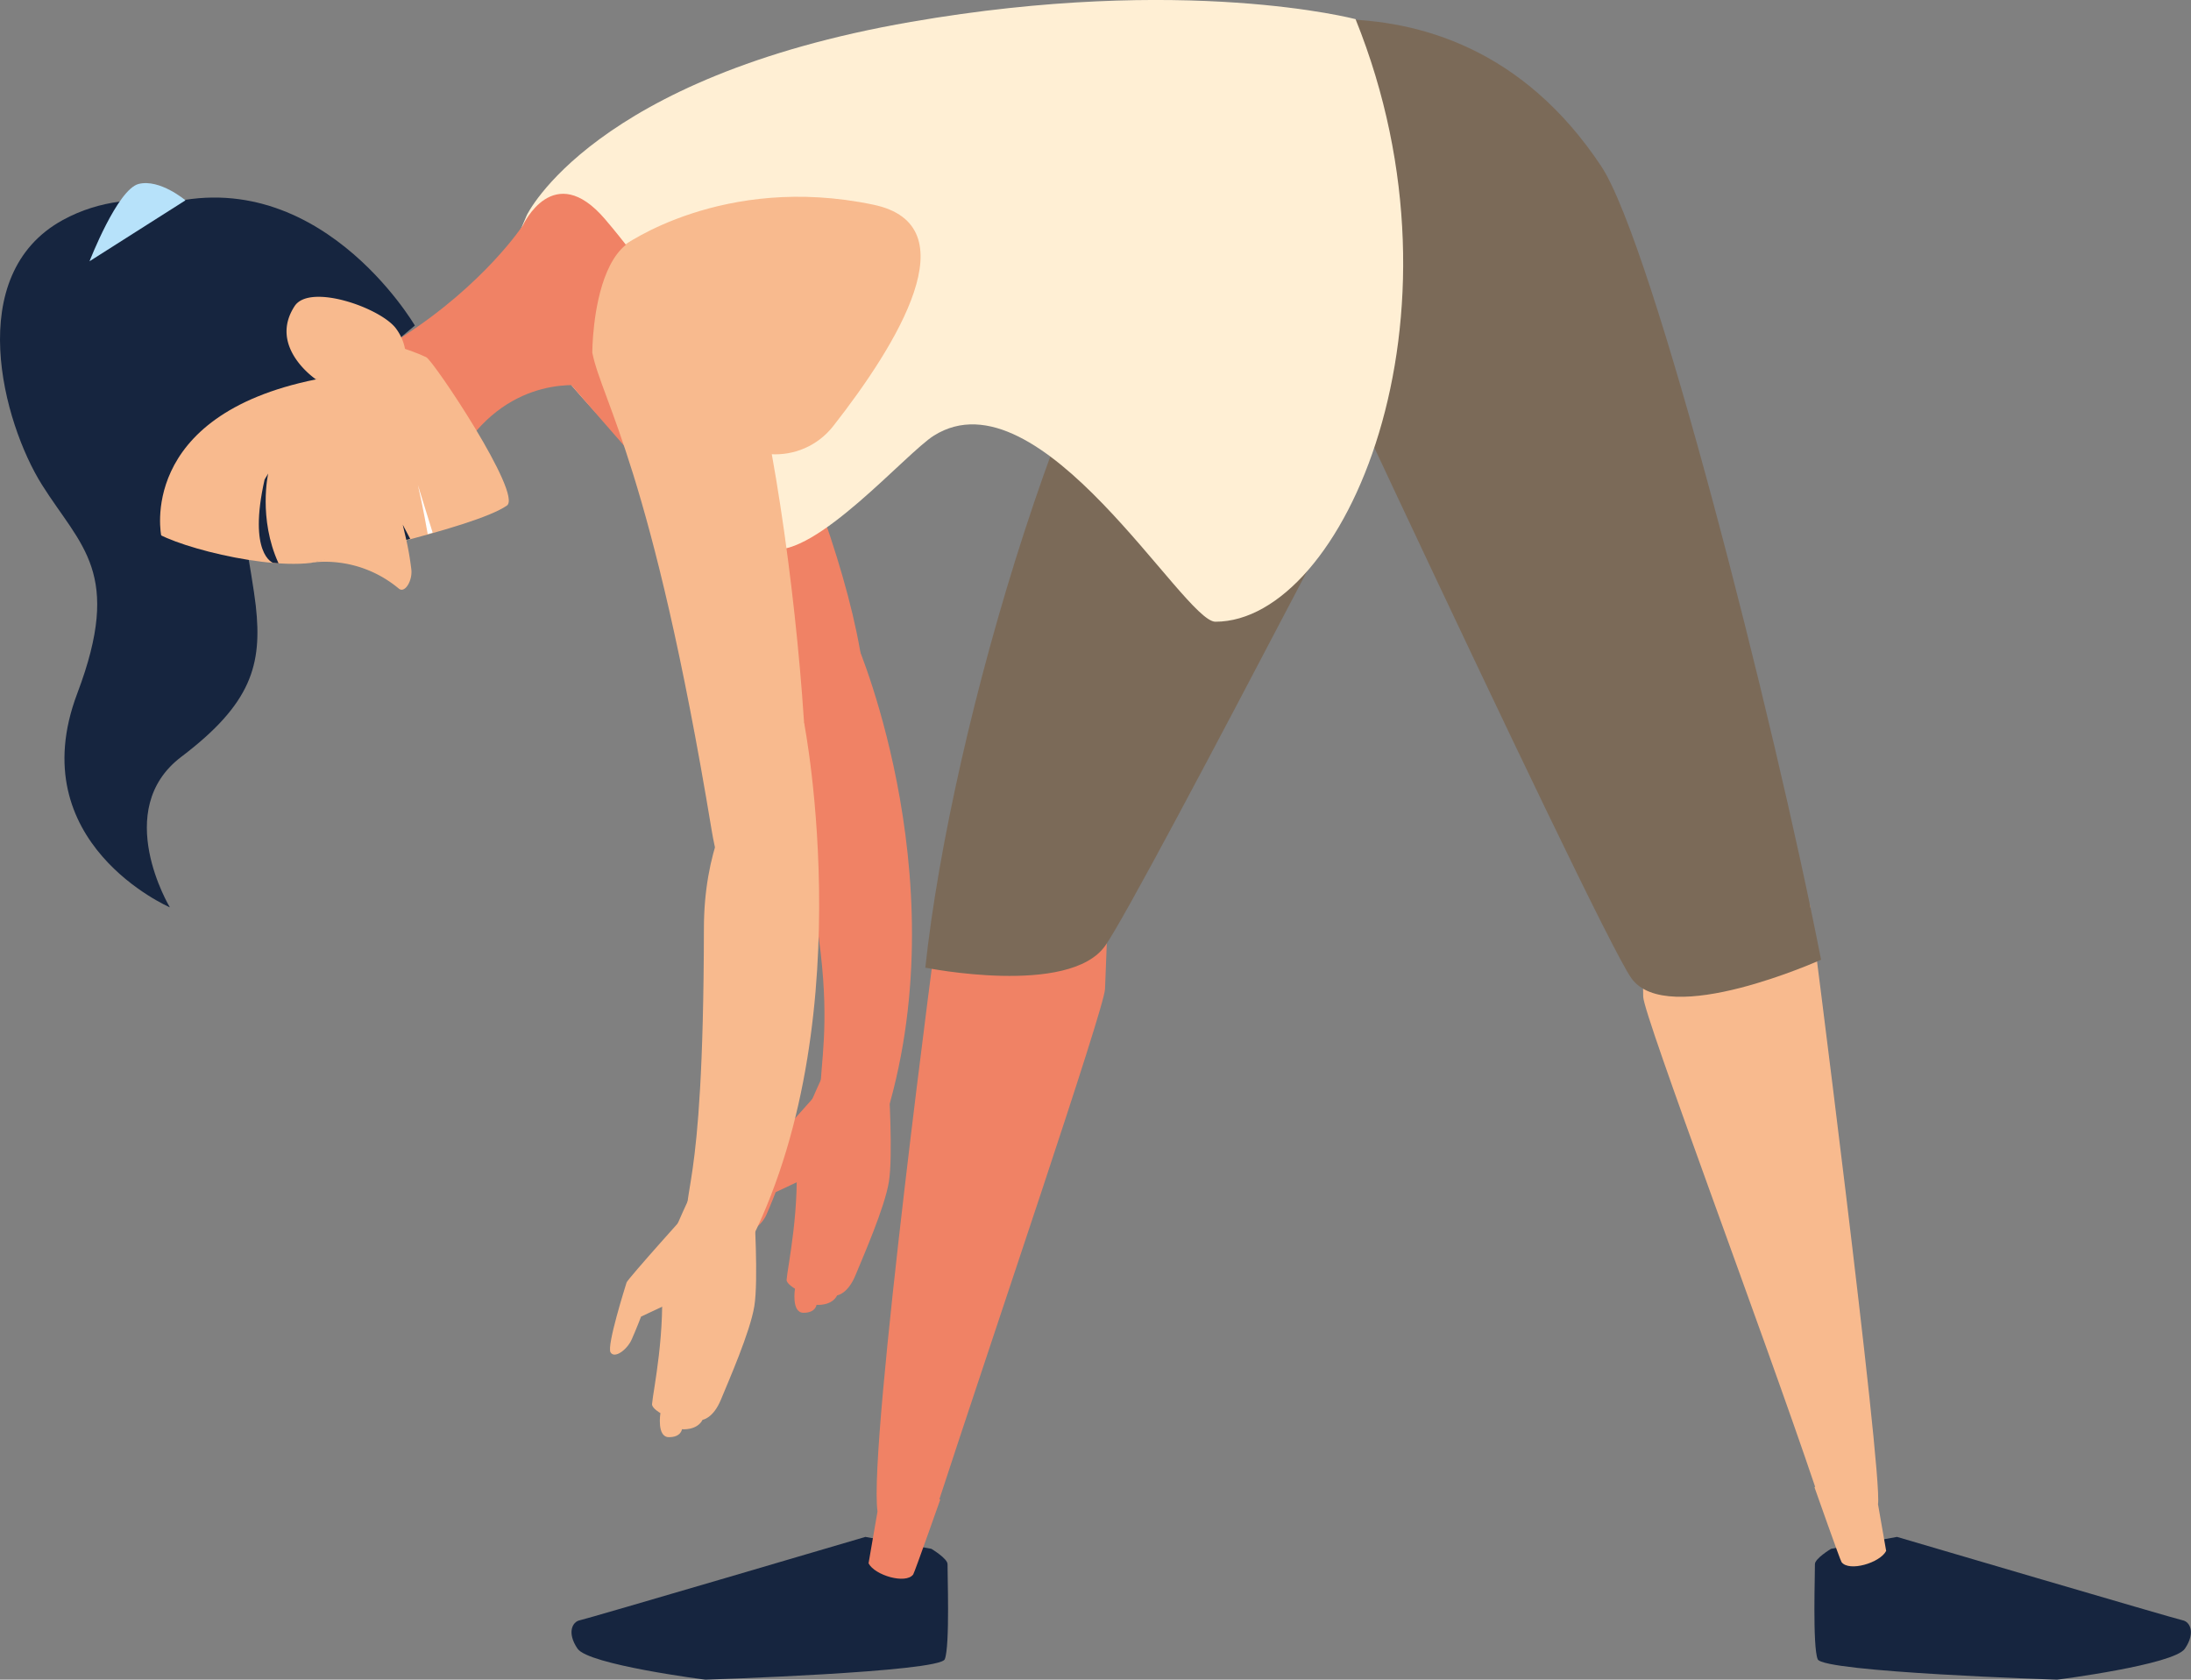 <svg id="e5d9ea05-0f25-415a-a4f6-3dd7cc6e0325" data-name="Layer 2" xmlns="http://www.w3.org/2000/svg" viewBox="0 0 1697.04 1301.02"><rect x="0" y="0" width="1697.04" height="1301.02" fill="#808080" stroke="none"/><defs><style>.a080b457-bfdb-4f85-82d0-7d3a66567f49{fill:#16253f}.b82eedae-ccec-47df-9275-5ef83480d5d3{fill:#f08265}.afec67ca-7819-4534-9456-1151cff92c70{fill:#7b6a58}.bfe660e9-618b-41a5-8aab-d504c231b652{fill:#f8ba8e}</style></defs><path class="a080b457-bfdb-4f85-82d0-7d3a66567f49" d="M47.52 1045.63s12.74 7.61 12.54 12 2 63.61-2.16 73.57-185.41 15.8-185.41 15.8-90.46-11.5-99-24-3.84-20.94 1.71-22 221.24-64.59 221.24-64.59Z" transform="translate(673.86 154.04)"/><path class="b82eedae-ccec-47df-9275-5ef83480d5d3" d="M187 484.17 53.08 555.86S-1.53 965.91 5.82 1016.7l-6.94 40.16c4.75 9.32 28.81 16.37 34.56 8.67 1-1.3 21-58.08 21-58.08l-.71-.19c39.58-121.33 127.76-380 128.3-395.19Z" transform="translate(673.86 154.04)"/><path class="a080b457-bfdb-4f85-82d0-7d3a66567f49" d="M744.4 1045.63s-12.73 7.61-12.51 12-2 63.61 2.16 73.57 185.39 15.8 185.39 15.8 90.47-11.5 99-24 3.83-20.94-1.73-22-221.23-64.59-221.23-64.59Z" transform="translate(673.86 154.04)"/><path class="afec67ca-7819-4534-9456-1151cff92c70" d="M254.07-23.31C157.35 87.6 62.86 408.25 42.85 595.49c0 0 111.42 22.53 139.36-17s282.35-532.7 282.35-532.7S396.85-187 254.07-23.31Z" transform="translate(673.86 154.04)"/><path class="b82eedae-ccec-47df-9275-5ef83480d5d3" d="M-214.16 112.7c15.46 35.21 11 26 137.86 283.67 29.81 60.57 40.31 59.27 64.49 27.86C27.58 373.05-87.11 86-141.27 46.26s-72.89 66.44-72.89 66.44Z" transform="translate(673.86 154.04)"/><path class="b82eedae-ccec-47df-9275-5ef83480d5d3" d="M-9.8 345.45S72.42 537.32 7.64 725.37c0 0-27.88 36.15-42.63-8.7s26.08-72.18-36.52-283.76c-25.25-85.4 61.71-87.46 61.71-87.46Z" transform="translate(673.86 154.04)"/><path class="b82eedae-ccec-47df-9275-5ef83480d5d3" d="M-32.24 670.07s-26.45 54.44-25.41 66c4 44.77-6.21 91.26-6.94 101.07-.24 3.22 6.48 7 6.48 7s-3 18.57 6.52 18.66 10.18-6.15 10.18-6.15 11.56 1.19 16-7.34c0 0 8.19-1 14.19-15.63s22.57-52.25 25.85-72.3-.07-74.38-.07-74.38Z" transform="translate(673.86 154.04)"/><path class="b82eedae-ccec-47df-9275-5ef83480d5d3" d="M-33.33 684.54s-50.19 55.71-51 58.48-15.55 49-12.39 54.1 12.79-2 16.36-10 7.28-17.72 7.28-17.72l24-11.28 19-38Z" transform="translate(673.86 154.04)"/><path class="bfe660e9-618b-41a5-8aab-d504c231b652" d="M780.75 1011.11c3.77-24.57-52.86-464.82-52.86-464.82l-129-71.72s-.62 127.13 0 143.5c.56 15.16 92.95 260.12 133.19 379.62l-.58.15s20 56.82 21 58.09c5.73 7.72 29.81.65 34.56-8.67Z" transform="translate(673.86 154.04)"/><path class="afec67ca-7819-4534-9456-1151cff92c70" d="M566.26-25.46c40.34 60.68 134 428.34 170.38 614.79 0 0-119 53.73-147 14.22S246-117.32 246-117.32s200-89.02 320.26 91.86Z" transform="translate(673.86 154.04)"/><path d="M376.08-139.21S244.46-174 31.57-137.06C-215.1-94.29-265.85 12.68-265.85 12.68l-13.89 32.49s-7 9.21-23.5 62.08c-4.76 15.29 28.26-75.49 28-56.1 0 0 15.48 16.28 44 93.24 0 0 48.45 57.17 96.67 95 20.45 16 40.87 28.63 57.54 31.88C-42.16 278.1 27.81 197 49.5 183.37c82.49-51.74 193.32 144.16 218 144.16 99.43 0 202.32-234.38 108.58-466.74Z" transform="translate(673.86 154.04)" style="fill:#ffefd4"/><path class="bfe660e9-618b-41a5-8aab-d504c231b652" d="M-191.39 54.5V36.63S-114.24-20 2.68 4.53c75.17 15.77 18.77 107.73-31.1 171.39-24.71 31.54-73.3 28.64-93.85-5.75Z" transform="translate(673.86 154.04)"/><path class="b82eedae-ccec-47df-9275-5ef83480d5d3" d="M-141.43 221c-.85-12.26 0 26.43 0 26.43l-89.83-103-37.54-123.99s23.62-51.63 63.68-4.59C-83.79 158.31-141.43 221-141.43 221Z" transform="translate(673.86 154.04)"/><path class="a080b457-bfdb-4f85-82d0-7d3a66567f49" d="M-503.84 12.48s-62.47-28.38-121.43 3.94c-77.48 42.48-46.2 157.17-16.07 205.07s62.8 67.87 27.34 161.56c-43.85 115.84 71.71 165.72 71.71 165.72s-45.47-75.44 8.83-116.58S-470.59 361-475.76 315s-50.09-261.78-28.08-302.52Z" transform="translate(673.86 154.04)"/><path class="b82eedae-ccec-47df-9275-5ef83480d5d3" d="M-361.93 106.7c63.46-40.85 93.13-86.26 93.13-86.26l57 59.76-3.65 65.25s-53.3-12-93.31 38.91C-319 197.38-361.67 144-361.67 144s-8.11-32.25-.26-37.3Z" transform="translate(673.86 154.04)"/><path class="bfe660e9-618b-41a5-8aab-d504c231b652" d="M-433.24 282s127-26.85 152-44.44c12.37-8.69-56.95-112.37-62.51-114.95-30.86-14.36-74.61-19.61-99.33-11.61-11.85 3.86-68 23.28-93.39 61-27.56 40.88-21.68 54.8-21.57 81.19.04 10.12 81.15 33.91 124.8 28.81Z" transform="translate(673.86 154.04)"/><path class="a080b457-bfdb-4f85-82d0-7d3a66567f49" d="M-548.91 261.34s-19.9-93.34 119.79-121.51l59.68-27.53 16.91-14.18s-76.36-130.9-201.31-91.87c-43.45 13.58-89.74 76.92-59.57 179.82 18.32 62.48 64.5 75.27 64.5 75.27Z" transform="translate(673.86 154.04)"/><path class="bfe660e9-618b-41a5-8aab-d504c231b652" d="M-429.12 139.83s-37.21-25-16.56-56.74c11.72-18 66.74 1.33 78.58 17.38s6.22 32 6.22 32ZM-359.39 263.11a228.52 228.52 0 0 1 4.16 24.23c.84 8.6-5.1 18.39-9.71 14.55-32.66-27.14-68.3-19.94-68.3-19.94Z" transform="translate(673.86 154.04)"/><path class="a080b457-bfdb-4f85-82d0-7d3a66567f49" d="m-458.12 282.28-4.31-.38s-19.51-6.72-6.48-64.53l2.77-4.62s-7.86 34.85 8.02 69.53Z" transform="translate(673.86 154.04)"/><path class="a080b457-bfdb-4f85-82d0-7d3a66567f49" d="m314.71 418.19-2.76-11.77 5.77 10.97-3.01.8z"/><path d="M-342.58 259.62s-3.62-21-7.62-38l11.45 36.93Z" transform="translate(673.86 154.04)" style="fill:#fff"/><path d="M-530.21 1.13s-19.79-16.78-36.23-12.7-38.08 59.9-38.08 59.9Z" transform="translate(673.86 154.04)" style="fill:#b7e2fa"/><path class="bfe660e9-618b-41a5-8aab-d504c231b652" d="M-215.1 119.08c7.5 37.74 46.27 90.65 92.46 370 11 66.59 40.16 81.47 66.18 51.59s-15.39-446.47-67-489.55c-91.64-76.58-91.64 67.96-91.64 67.96Z" transform="translate(673.86 154.04)"/><path class="bfe660e9-618b-41a5-8aab-d504c231b652" d="M-51 406.12s47.4 242.32-49.28 416.16c0 0-33.76 30.71-40.43-16S-129 785.58-128.65 565C-128.48 448.43-51 406.12-51 406.12Z" transform="translate(673.86 154.04)"/><path class="bfe660e9-618b-41a5-8aab-d504c231b652" d="M-136.47 766.44s-26.46 54.43-25.41 66c4 44.76-6.21 91.25-6.94 101.07-.24 3.22 6.48 7 6.48 7s-3 18.57 6.52 18.65 10.17-6.14 10.17-6.14 11.57 1.19 16-7.34c0 0 8.19-1 14.2-15.63s22.57-52.25 25.85-72.3-.11-74.44-.11-74.44Z" transform="translate(673.86 154.04)"/><path class="bfe660e9-618b-41a5-8aab-d504c231b652" d="M-137.56 780.91s-50.19 55.71-51 58.48-15.55 49-12.39 54.1 12.79-2 16.36-10 7.28-17.73 7.28-17.73l24-11.27 19-38Z" transform="translate(673.86 154.04)"/></svg>
